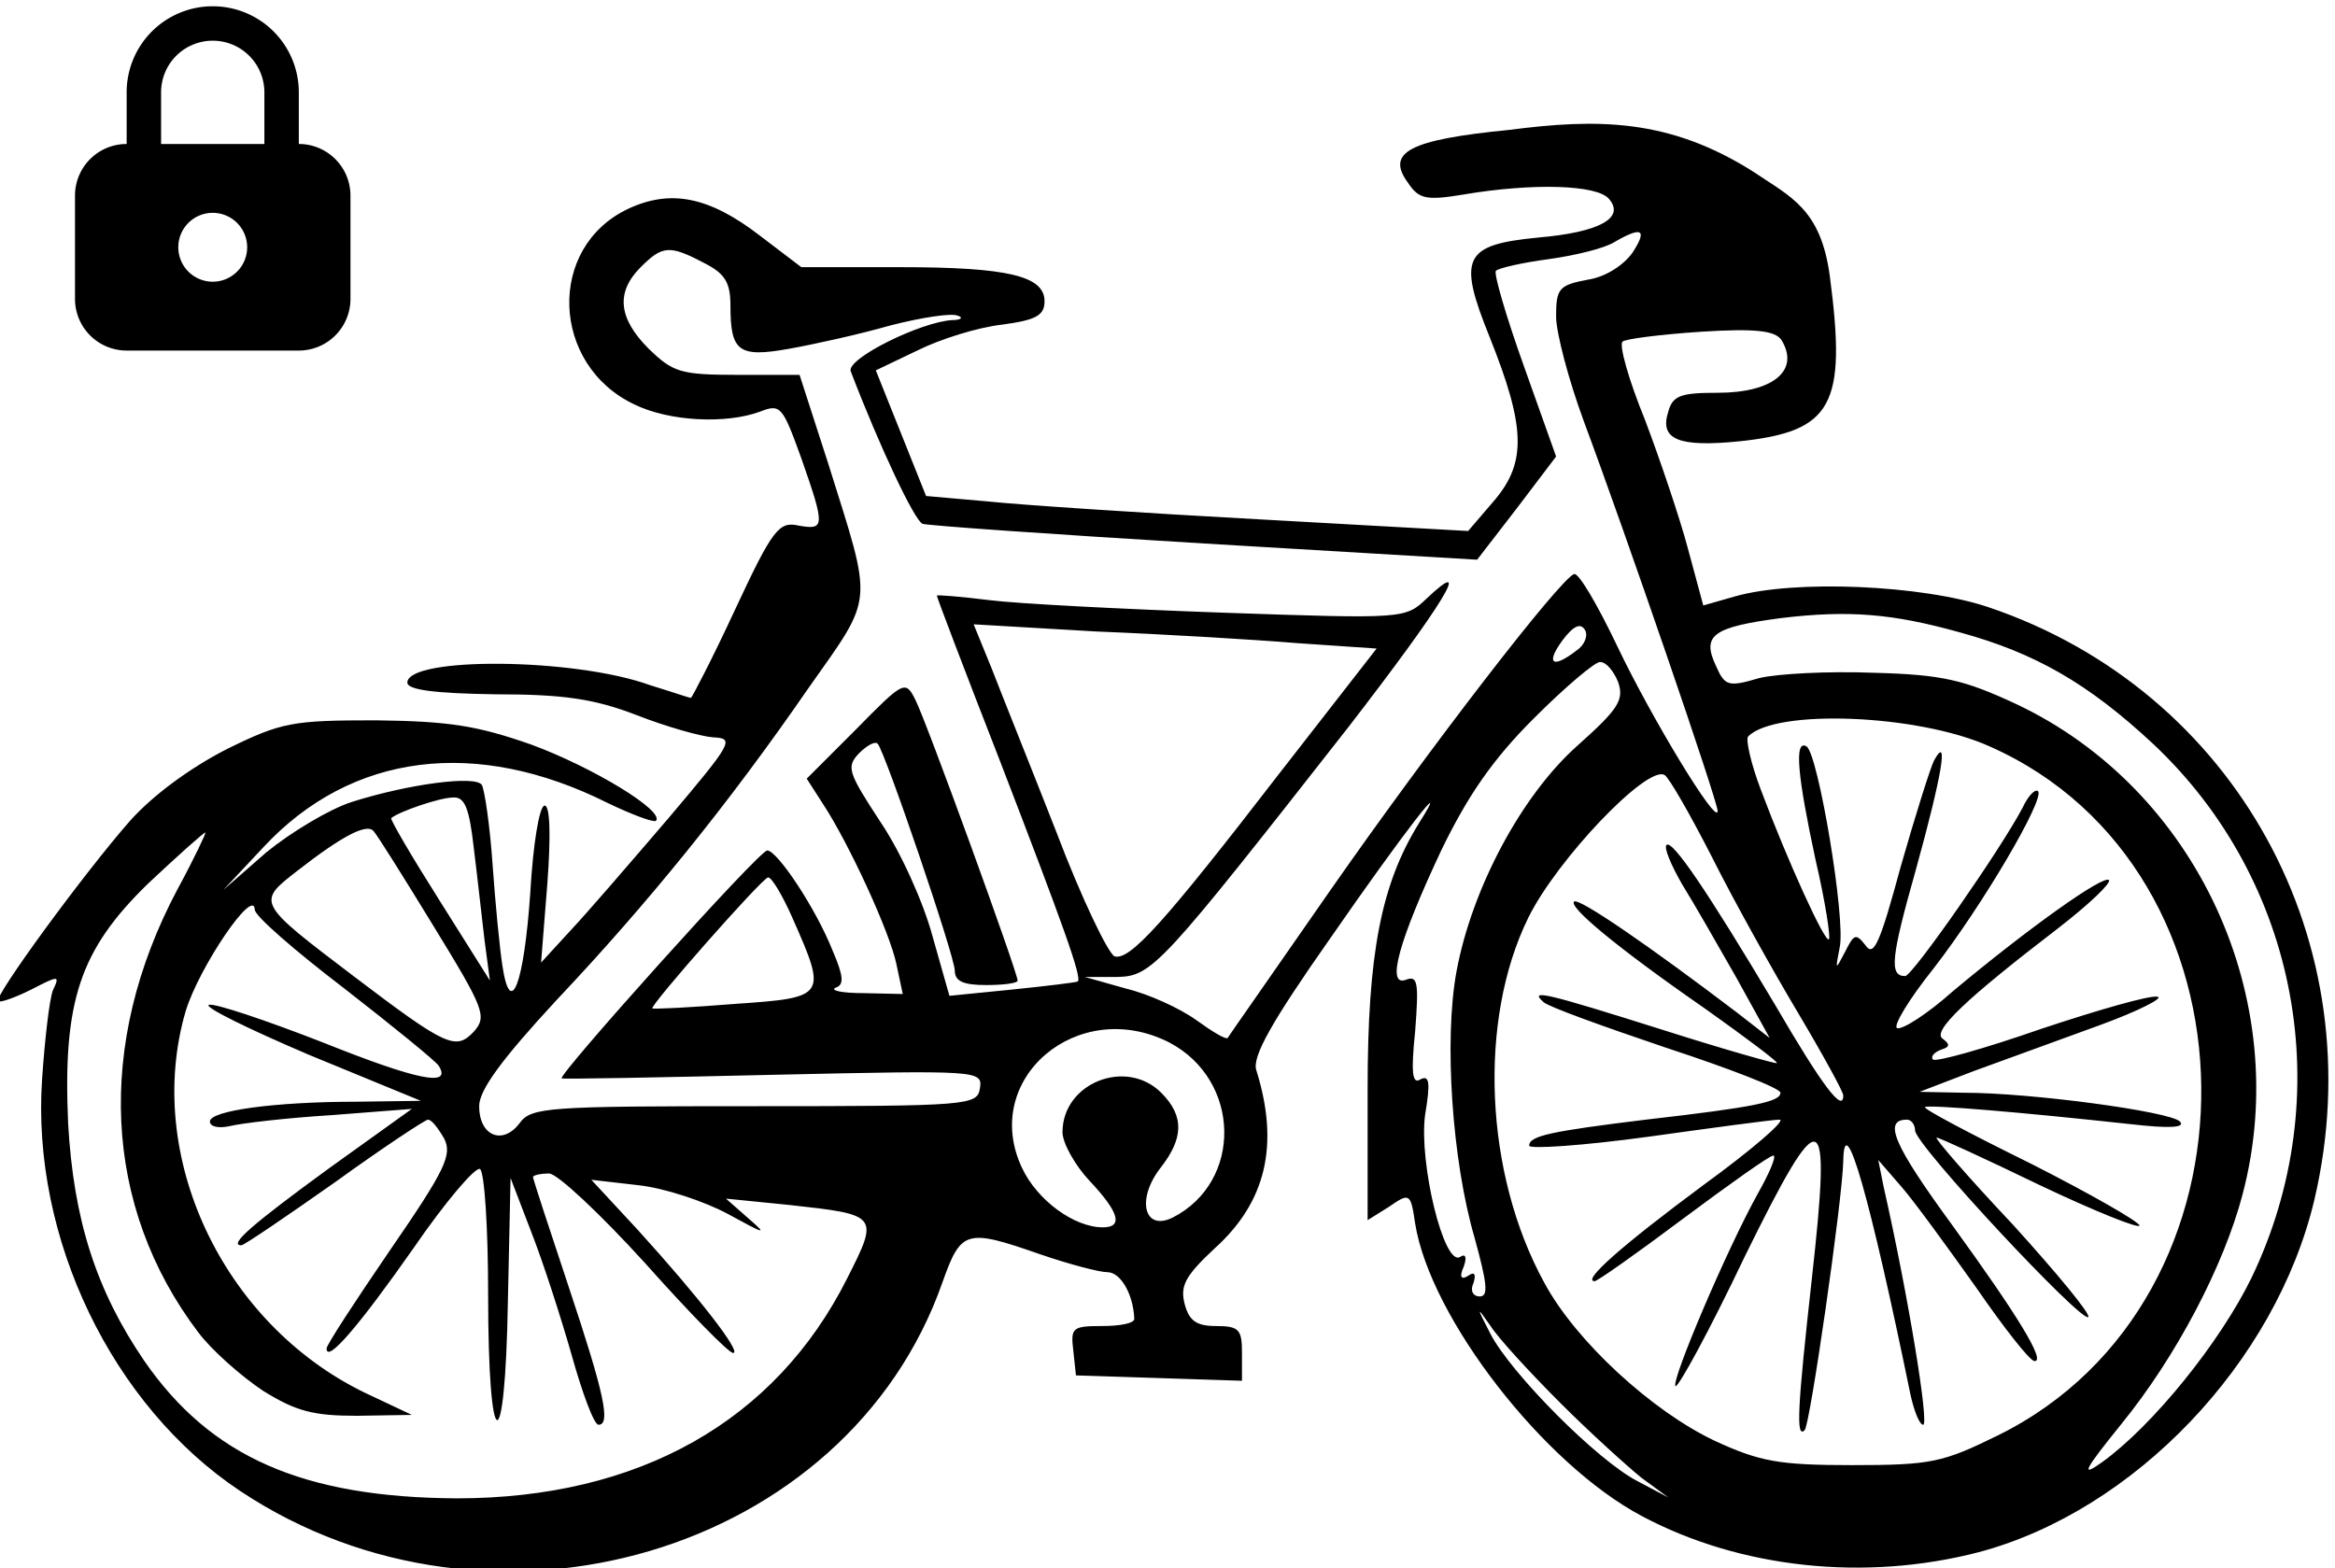 <?xml version="1.0" encoding="UTF-8" standalone="no"?>
<!--Created with Inkscape (http://www.inkscape.org/)-->
<!--PNG icons generated with RealFaviconGenerator (https://next.realfavicongenerator.net)-->
<svg width="455.315" height="305.83" viewBox="0 0 455.315 305.83" version="1.1" id="svg5" sodipodi:docname="bike-lock-final-content-smaller-lock.svg" inkscape:version="1.1.1 (3bf5ae0d25, 2021-09-20)" xmlns:inkscape="http://www.inkscape.org/namespaces/inkscape" xmlns:sodipodi="http://sodipodi.sourceforge.net/DTD/sodipodi-0.dtd" xmlns="http://www.w3.org/2000/svg" xmlns:svg="http://www.w3.org/2000/svg">
  <sodipodi:namedview id="namedview9" pagecolor="#ffffff" bordercolor="#999999" borderopacity="1" inkscape:pageshadow="0" inkscape:pageopacity="0" inkscape:pagecheckerboard="0" showgrid="false" inkscape:zoom="1.1629324" inkscape:cx="-300.10343" inkscape:cy="83.839783" inkscape:window-width="2560" inkscape:window-height="1369" inkscape:window-x="-8" inkscape:window-y="-8" inkscape:window-maximized="1" inkscape:current-layer="g15" fit-margin-top="0" fit-margin-left="0" fit-margin-right="0" fit-margin-bottom="0"/>
  <defs id="defs2"/>
  <g id="layer1" transform="translate(-28.343,-96.774)">
    <g transform="matrix(0.175,0,0,-0.175,-175.952,722.013)" fill="#000000" stroke="none" id="g15">
      <path d="m 2849.294,3428.059 c -112,-11 -138,-25 -113,-59 12,-18 20,-20 62,-13 77,13 149,11 162,-5 18,-21 -10,-37 -79,-43 -83,-8 -90,-22 -54,-111 40,-100 41,-139 6,-181 l -30,-35 -233,13 c -129,7 -265,16 -303,20 l -68,6 -28,70 -28,70 46,22 c 26,13 68,26 95,29 37,5 47,10 47,26 0,28 -40,38 -161,38 h -110 l -46,35 c -57,44 -100,52 -147,30 -91,-43 -86,-174 7,-218 39,-19 102,-22 140,-8 23,9 25,6 46,-52 27,-77 26,-80 -3,-75 -22,5 -29,-4 -71,-94 -25,-54 -48,-98 -49,-98 -2,0 -22,7 -45,14 -85,31 -271,32 -271,3 0,-8 30,-12 98,-13 76,0 110,-5 157,-23 33,-13 72,-24 86,-25 24,-1 21,-6 -50,-90 -42,-49 -91,-106 -109,-125 l -33,-36 7,88 c 4,54 3,87 -3,87 -6,0 -13,-44 -16,-97 -7,-102 -22,-141 -31,-82 -3,19 -8,70 -11,113 -3,44 -9,84 -12,89 -7,11 -82,1 -145,-19 -25,-8 -68,-34 -95,-56 l -48,-42 45,48 c 98,105 237,122 383,49 27,-13 51,-22 54,-20 10,11 -71,60 -139,85 -60,21 -91,26 -173,27 -93,0 -105,-2 -166,-32 -41,-21 -82,-51 -108,-80 -51,-58 -152,-196 -147,-201 2,-2 19,4 37,13 31,16 32,16 24,-1 -4,-11 -9,-55 -12,-99 -12,-177 78,-364 221,-459 280,-186 676,-69 782,232 21,59 26,61 109,32 32,-11 66,-20 75,-20 15,0 29,-25 30,-52 0,-5 -16,-8 -36,-8 -33,0 -35,-2 -32,-27 l 3,-28 93,-3 92,-3 v 31 c 0,26 -3,30 -29,30 -22,0 -30,6 -35,25 -5,20 1,31 33,61 58,52 73,116 47,199 -5,15 17,54 83,148 81,117 137,189 98,127 -42,-68 -57,-145 -57,-296 v -146 l 24,15 c 23,16 24,15 29,-19 17,-105 143,-268 253,-326 109,-58 248,-73 375,-40 173,46 331,211 374,393 67,286 -88,567 -363,660 -74,25 -217,31 -283,12 l -35,-10 -17,63 c -9,34 -31,99 -48,144 -18,44 -29,83 -25,87 3,3 42,8 87,11 62,4 83,1 90,-9 21,-34 -9,-59 -71,-59 -41,0 -50,-3 -55,-21 -10,-31 11,-40 80,-33 103,11 119,40 100,184 -10,75 -43.808,88.353 -84.127,115.632 -95.12,60.815 -176.041,59.8 -272.873,47.368 z m 137,-137 c -10,-14 -30,-27 -50,-30 -32,-6 -35,-10 -35,-41 0,-18 14,-71 31,-117 47,-126 149,-423 149,-434 0,-18 -74,104 -112,184 -22,46 -43,82 -48,80 -16,-6 -159,-191 -272,-353 -61,-88 -113,-162 -114,-164 -2,-2 -17,7 -35,20 -18,13 -53,29 -78,35 l -46,13 h 36 c 39,1 48,11 258,279 105,136 140,193 87,143 -24,-23 -25,-23 -228,-16 -112,4 -229,10 -260,14 -32,4 -58,6 -58,5 0,-2 32,-86 71,-186 70,-182 91,-240 86,-244 -1,-1 -34,-5 -73,-9 l -70,-7 -19,67 c -10,37 -35,93 -58,127 -36,55 -38,61 -24,76 9,9 18,14 21,11 8,-8 86,-237 86,-253 0,-12 10,-16 35,-16 19,0 35,2 35,5 0,9 -102,290 -114,313 -11,22 -13,21 -66,-33 l -55,-55 18,-28 c 29,-44 75,-144 82,-179 l 7,-33 -44,1 c -24,0 -37,3 -31,6 10,3 9,13 -3,41 -19,48 -62,112 -73,112 -9,0 -235,-252 -229,-254 2,-1 108,1 236,4 229,5 233,5 230,-15 -3,-19 -11,-20 -251,-20 -231,0 -249,-1 -262,-19 -19,-25 -45,-14 -45,19 0,18 25,52 86,118 102,108 192,219 281,348 74,105 72,90 22,250 l -32,99 h -69 c -64,0 -72,3 -99,29 -34,34 -37,63 -9,91 24,24 32,25 70,5 24,-12 30,-22 30,-48 0,-51 9,-58 65,-48 28,5 78,16 113,26 35,9 68,14 75,11 7,-2 4,-5 -6,-5 -35,-2 -118,-43 -113,-57 33,-86 71,-166 80,-170 6,-2 148,-12 315,-22 l 303,-18 44,57 44,58 -36,101 c -20,56 -34,104 -31,106 3,3 29,9 59,13 29,4 62,12 73,19 31,18 37,14 20,-12 z m 365,-423 c 84,-23 143,-57 215,-124 163,-153 207,-393 110,-595 -35,-72 -110,-165 -167,-206 -24,-17 -20,-9 22,43 61,75 114,176 135,256 57,217 -51,451 -252,546 -58,27 -82,33 -159,35 -50,2 -108,-1 -128,-6 -34,-10 -38,-9 -48,14 -16,34 -3,43 73,53 75,9 124,5 199,-16 z m -427,-20 c -27,-21 -35,-15 -16,11 12,16 20,20 25,12 4,-6 0,-17 -9,-23 z m -311,8 88,-6 -109,-140 c -128,-166 -166,-208 -183,-203 -7,3 -37,65 -65,139 -29,74 -62,156 -72,182 l -20,49 137,-8 c 75,-3 176,-9 224,-13 z m 357,-43 c 7,-20 1,-30 -45,-71 -63,-56 -118,-160 -135,-252 -14,-76 -5,-210 20,-296 14,-51 16,-66 6,-66 -8,0 -11,7 -7,15 3,10 1,13 -6,8 -8,-5 -10,-1 -5,10 4,11 2,15 -4,11 -18,-11 -46,105 -39,158 6,36 5,45 -5,40 -9,-6 -11,6 -6,54 4,53 3,62 -10,57 -23,-9 -8,44 39,144 30,62 58,102 103,147 35,35 68,63 74,63 7,0 15,-10 20,-22 z m 414,-72 c 310,-137 316,-617 9,-768 -61,-30 -74,-33 -162,-33 -82,0 -103,4 -153,27 -70,33 -155,111 -190,176 -67,122 -74,293 -18,407 32,65 133,171 152,159 5,-3 29,-45 53,-92 24,-48 67,-125 95,-172 28,-47 51,-89 51,-93 0,-20 -23,10 -76,101 -75,126 -115,185 -121,178 -3,-3 5,-22 17,-43 13,-21 40,-68 61,-105 l 37,-67 -36,28 c -96,73 -177,129 -182,124 -6,-6 46,-50 147,-120 45,-32 81,-59 79,-60 -1,-1 -58,15 -127,37 -130,41 -150,46 -133,31 5,-5 66,-27 137,-51 70,-23 127,-45 127,-50 0,-10 -28,-16 -150,-30 -106,-13 -130,-18 -130,-29 0,-4 60,0 133,10 72,10 138,19 146,19 8,0 -30,-33 -85,-73 -89,-66 -136,-107 -121,-107 3,0 47,31 99,70 51,38 96,70 100,70 4,0 -4,-19 -17,-42 -35,-63 -97,-209 -92,-215 3,-2 38,62 77,144 87,177 97,173 75,-24 -16,-144 -18,-179 -8,-169 6,6 42,256 43,300 1,61 30,-42 75,-261 4,-18 10,-33 14,-33 7,0 -17,146 -44,265 l -6,30 26,-30 c 14,-16 51,-67 83,-112 31,-45 60,-82 65,-82 13,-1 -18,50 -92,152 -65,89 -77,117 -50,117 5,0 9,-6 9,-12 0,-16 186,-215 193,-208 3,3 -35,49 -84,103 -50,53 -88,97 -85,97 3,0 55,-24 115,-53 61,-29 111,-49 111,-45 0,4 -54,35 -121,69 -67,33 -120,61 -118,63 4,3 110,-6 229,-19 43,-5 62,-4 55,3 -11,11 -165,32 -241,32 l -49,1 60,23 c 33,12 96,35 140,51 44,16 73,31 65,32 -8,2 -67,-15 -130,-36 -63,-22 -117,-37 -120,-34 -3,3 1,8 9,11 10,3 10,6 2,12 -13,8 25,44 128,123 35,27 60,51 57,54 -6,6 -89,-53 -174,-124 -28,-25 -56,-43 -62,-41 -5,2 13,32 41,67 55,71 124,189 116,197 -3,3 -11,-5 -17,-18 -24,-46 -123,-188 -131,-188 -18,0 -16,20 12,119 29,105 37,152 20,121 -4,-8 -21,-62 -37,-118 -23,-85 -30,-101 -39,-88 -11,14 -13,13 -23,-7 -11,-21 -11,-21 -6,5 7,31 -24,216 -37,224 -14,8 -10,-33 10,-126 11,-47 17,-87 15,-89 -4,-5 -46,87 -76,167 -11,29 -17,56 -14,59 30,31 189,25 269,-11 z m -1689,-113 c 4,-32 9,-78 12,-103 l 6,-45 -56,89 c -31,49 -55,90 -54,92 8,7 54,23 69,23 13,1 18,-12 23,-56 z m -45,-87 c 57,-93 60,-101 45,-118 -20,-21 -30,-17 -134,62 -108,82 -108,82 -63,117 50,39 77,53 85,45 4,-4 34,-52 67,-106 z m -285,41 c -92,-173 -83,-354 23,-494 15,-20 48,-49 72,-65 37,-23 56,-28 105,-28 l 61,1 -53,25 c -158,77 -246,264 -199,425 15,49 76,139 77,113 0,-7 45,-46 100,-88 54,-42 102,-81 105,-86 15,-24 -24,-16 -129,26 -64,25 -121,44 -127,42 -7,-2 44,-27 112,-56 l 124,-51 -71,-1 c -92,0 -164,-10 -164,-22 0,-6 10,-8 23,-5 12,3 63,9 112,12 l 90,7 -92,-66 c -85,-62 -113,-86 -98,-86 3,0 50,32 104,70 54,39 101,70 104,70 4,0 11,-9 18,-21 9,-18 2,-34 -60,-124 -39,-57 -71,-106 -71,-110 0,-17 36,25 97,112 35,51 69,91 74,88 5,-4 9,-66 9,-140 0,-182 19,-188 22,-8 l 3,138 23,-60 c 13,-33 33,-95 45,-137 12,-43 25,-78 30,-78 14,0 6,36 -33,153 -22,66 -40,121 -40,123 0,2 8,4 18,4 9,0 57,-45 107,-100 49,-55 93,-100 98,-100 10,0 -37,61 -107,138 l -51,55 52,-6 c 29,-3 74,-18 100,-32 42,-23 45,-24 23,-5 l -25,22 70,-7 c 100,-11 101,-11 65,-82 -80,-159 -232,-245 -435,-245 -171,1 -274,46 -348,153 -54,79 -79,158 -85,265 -6,136 13,193 89,267 33,31 62,57 64,57 1,0 -12,-28 -31,-63 z m 685,-32 c 39,-88 38,-89 -64,-96 -49,-4 -91,-6 -92,-5 -3,3 122,145 129,146 4,0 16,-20 27,-45 z m 420,-139 c 80,-42 82,-155 4,-195 -32,-16 -41,20 -14,55 26,33 27,58 1,84 -39,39 -110,11 -110,-44 0,-12 14,-37 30,-54 33,-35 38,-52 15,-52 -32,0 -73,30 -90,66 -47,99 62,192 164,140 z m 436,-402 c 33,-33 74,-70 90,-83 l 30,-22 -34,18 c -45,23 -141,120 -164,164 -16,31 -16,32 0,9 9,-14 44,-52 78,-86 z" id="path11" style="fill:#000000" sodipodi:nodetypes="cccccccccccccccssccccccccscscccccccsccccccccccccccsccccccscsccccsscccccscccccccccccsccscccccccscsccccscccccccscccccccsssscccccccccscccscsccccscscsscccccccccccccccccccccccccccccccccccccccccccscccccccccsscccscccccssccccccscccccscscscscsccccsccsccccccssscscscccscccsccscccscccscscccccccccccccccccccccccsccccccccccccccccsccccscsccsccsccccsssscsccccccccccccscccscccccsscsccscccccs"/>
      <g style="fill:#000000" id="g118" transform="matrix(19.184,0,0,-19.184,1174.23,3604.184)">
        <path d="m 12,2 a 5,5 0 0 1 5,5 v 3 a 3,3 0 0 1 3,3 v 6 a 3,3 0 0 1 -3,3 H 7 A 3,3 0 0 1 4,19 V 13 A 3,3 0 0 1 7,10 V 7 a 5,5 0 0 1 5,-5 m 0,12 a 2,2 0 0 0 -1.995,1.85 L 10,16 a 2,2 0 1 0 2,-2 M 12,4 A 3,3 0 0 0 9,7 v 3 h 6 V 7 A 3,3 0 0 0 12,4" id="path108" style="fill:#000000"/>
      </g>
    </g>
  </g>
</svg>
